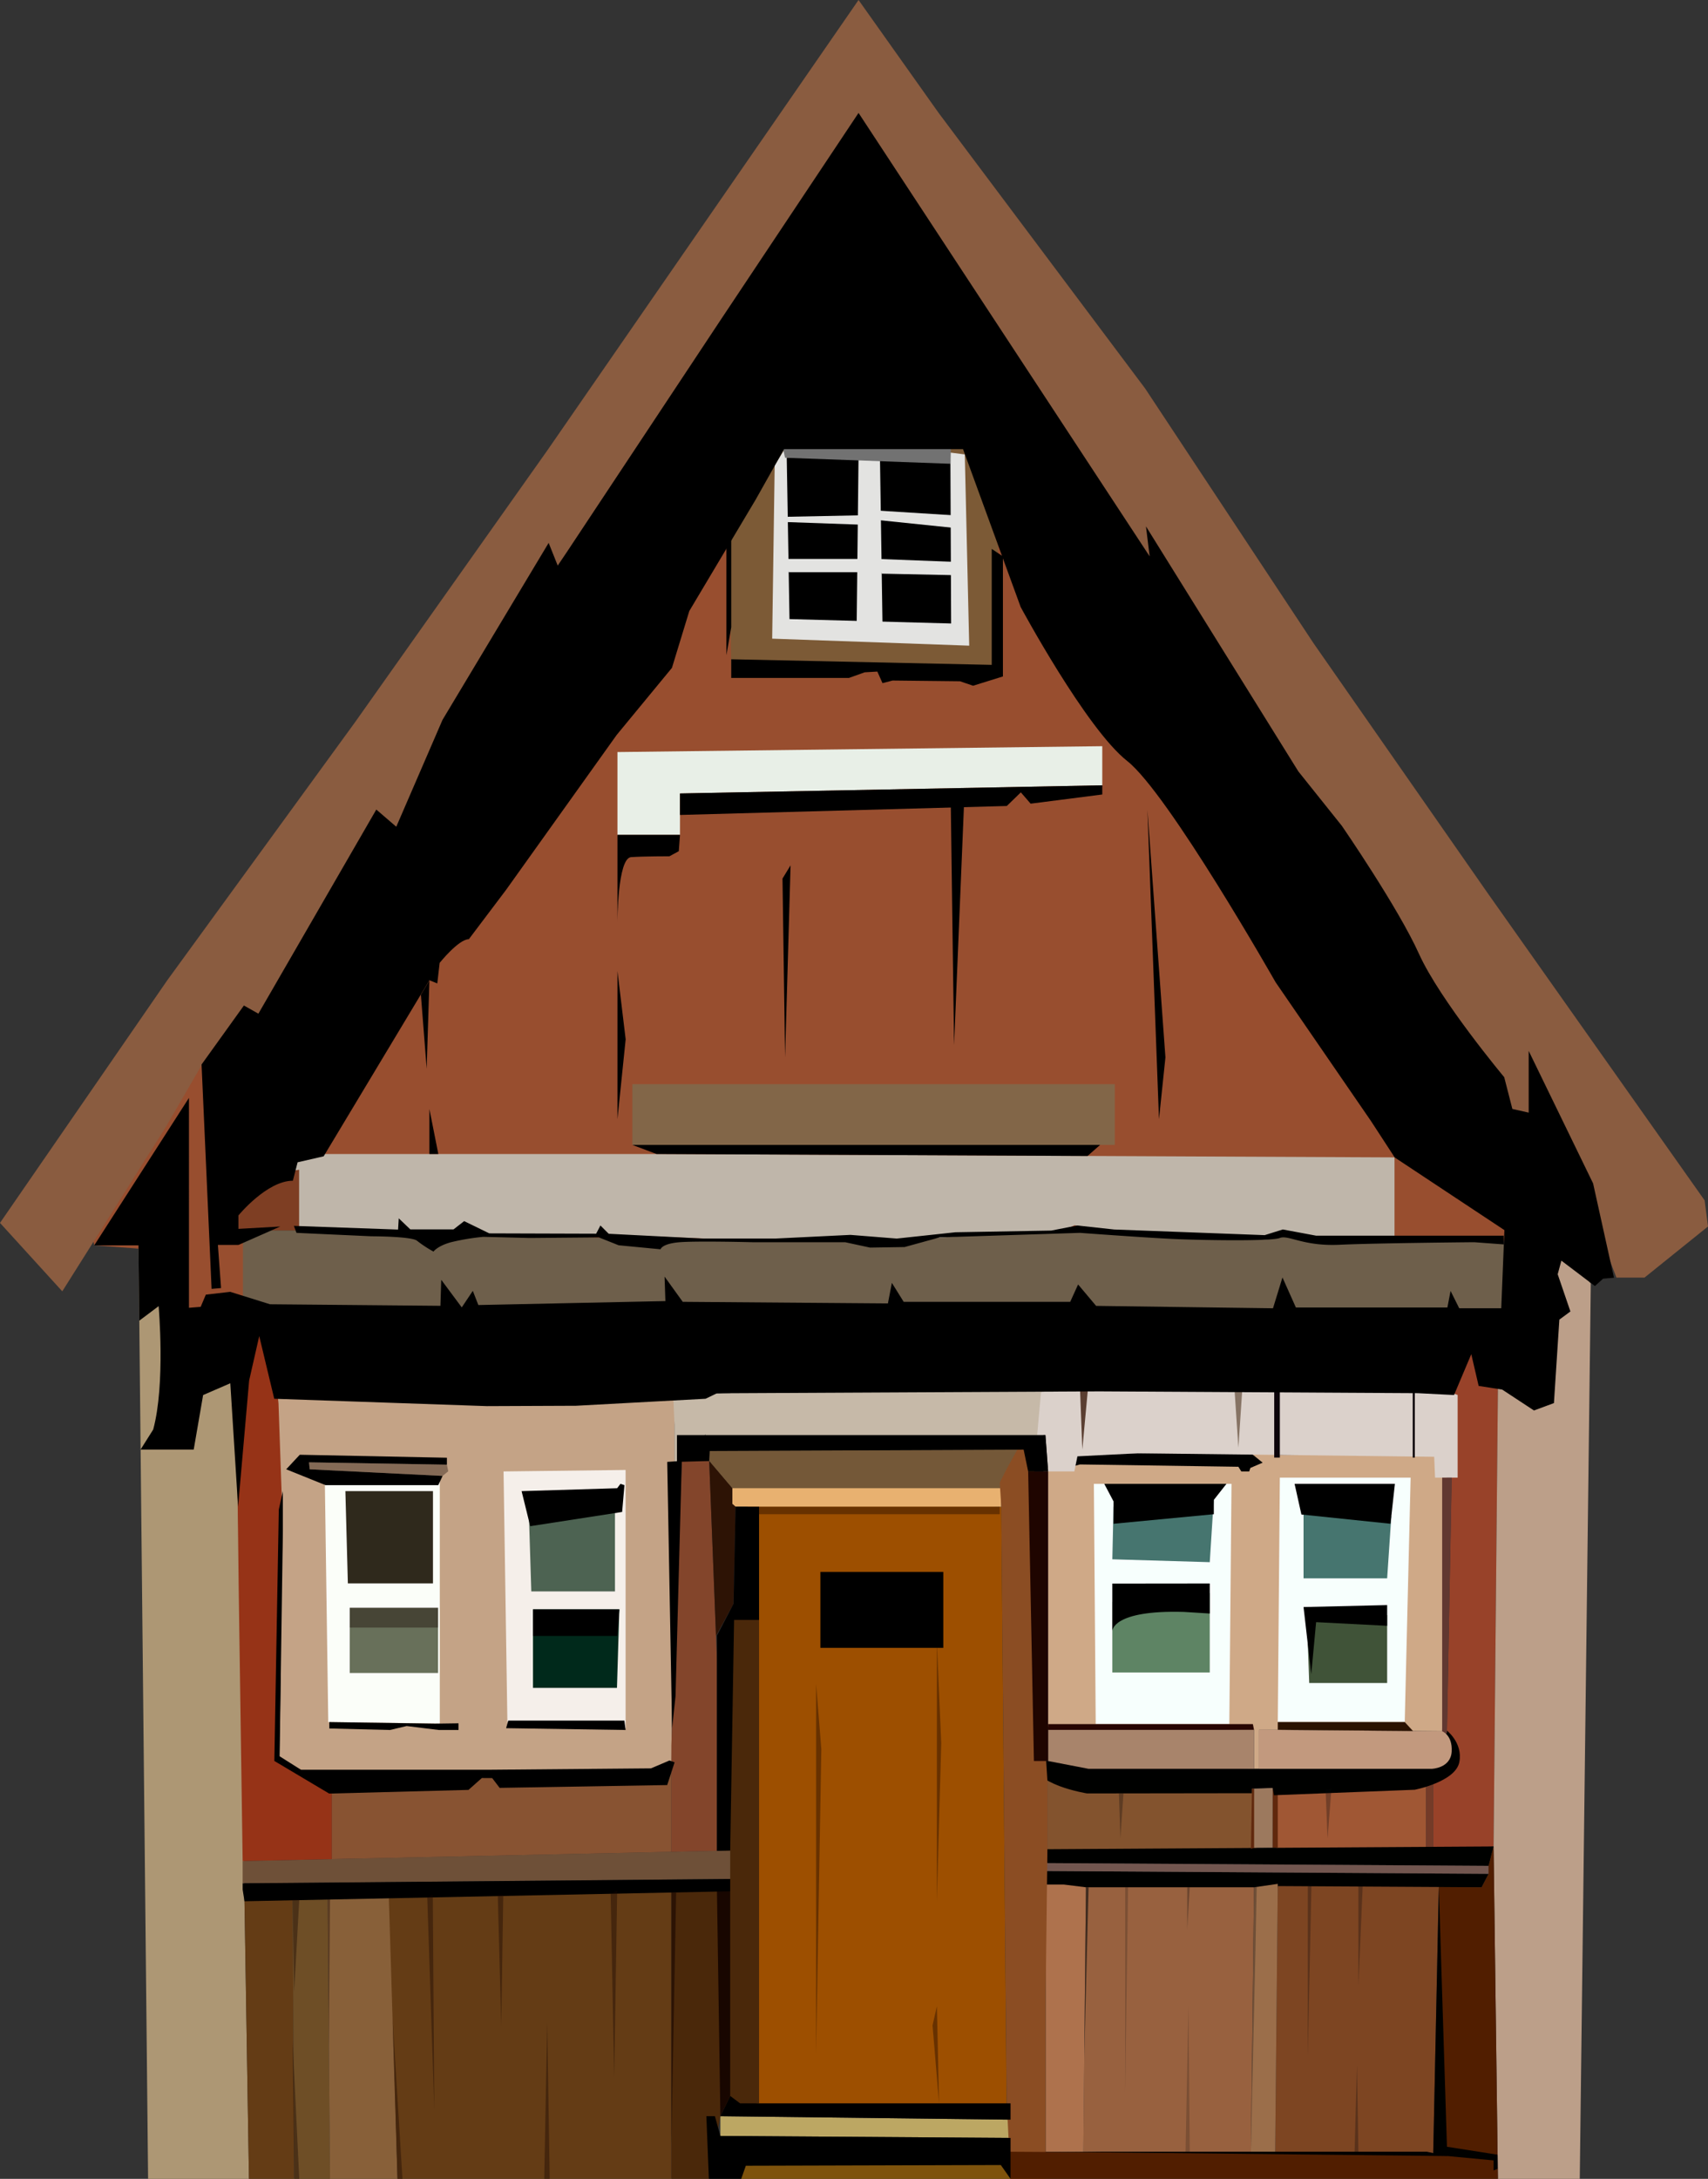 <svg xmlns="http://www.w3.org/2000/svg" viewBox="0 0 463.51 591.03"><rect x="0" y="0" width="463.51" height="591.03" fill="#333333" stroke="none"/><defs><style>.a{fill:#984e2f;}.b{fill:#7c5a36;}.c{fill:#cfa987;}.d{fill:#c4a386;}.e{fill:#f7fffd;}.f{fill:#9d4f00;}.g{fill:#4a280a;}.h{fill:#984229;}.i{fill:#a05734;}.j{fill:#83532e;}.k{fill:#60280d;}.l{fill:#9c795e;}.m{fill:#ad9774;}.n{fill:#6e5038;}.o{fill:#bca763;}.p{fill:#c6b9a8;}.q{fill:#f5efea;}.r{fill:#dbd1cb;}.s{fill:#5a3e31;}.t{fill:#867364;}.u{fill:#743b28;}.v{fill:#0c030a;}.w{fill:#000100;}.x{fill:#e8b170;}.y{opacity:0.5;}.z{fill:#a8846b;}.aa{fill:#613831;}.ab{fill:#270501;}.ac{fill:#c2997e;}.ad{fill:#2b1201;}.ae{fill:#72564f;}.af{fill:#bc9f89;}.ag{fill:#7e530c;}.ah{fill:#7d4522;}.ai{fill:#9b6e4a;}.aj{fill:#98613f;}.ak{fill:#ae724d;}.al{fill:#963317;}.am{fill:#643c15;}.an{fill:#6e4e26;}.ao{fill:#886039;}.ap{fill:#fbfef9;}.aq{fill:#885332;}.ar{fill:#83452b;}.as{fill:#2d1305;}.at{fill:#8b4d23;}.au{fill:#511e00;}.av{fill:#68705a;}.aw{fill:#2f291c;}.ax{fill:#00291b;}.ay{fill:#4d6352;}.az{fill:#846a56;}.ba{fill:#5e8464;}.bb{fill:#46756f;}.bc{fill:#405338;}.bd{fill:#6e5f4b;}.be{fill:#bfb6aa;}.bf{fill:#7e3e23;}.bg{fill:#8a5c40;}.bh{fill:#e3e3e1;}.bi{fill:#727272;}.bj{fill:#e8efe7;}.bk{fill:#826648;}.bl{fill:#1f0500;}.bm,.br,.bs{fill:#180600;}.bn,.bo,.bp,.bq{fill:#08090b;}.bn,.br{opacity:0.6;}.bo{opacity:0.2;}.bp{opacity:0.3;}.bs{opacity:0.4;}</style></defs><polygon class="a" points="79.72 313.03 212.35 107.48 263.02 107.48 410.66 317.29 410.66 335.02 400.87 346.56 81.17 341.7 79.72 313.03"/><polygon class="b" points="197.78 140.15 198.44 180.8 269.93 180.8 270.86 148.05 260.51 118.03 207.36 118.03 197.78 140.15"/><polygon class="c" points="282.55 468.33 340.31 469.22 340.31 479.8 341.68 479.8 341.68 469.22 346.76 469.22 391.37 469.61 392.67 396.4 388.93 394.21 347.32 394.67 344.63 394.21 337.61 394.21 290.01 396.4 283.18 398.46 282.55 468.33"/><polygon class="d" points="107.97 480.74 182.19 480.74 183.04 397.03 183.07 375.27 74.77 372.86 76.2 453.81 75.81 476.86 81.13 480.45 107.97 480.74"/><polygon class="e" points="296.85 402.5 297.35 467.67 333.61 467.67 334.2 402.5 296.85 402.5"/><polygon class="f" points="202.93 406.26 202.93 571.9 273.19 571.76 271.73 408.71 202.93 406.26"/><polygon class="g" points="198.46 438.51 205.99 438.51 205.99 570.55 196.6 571.76 196.6 449.12 198.46 438.51"/><polygon class="h" points="393.97 370.21 398.09 364.05 406.5 376.51 405.32 500.86 388.93 502.48 388.93 472.75 392.67 469.96 393.97 399.14 393.97 370.21"/><polygon class="i" points="346.05 485.96 346.32 501.96 386.97 501.96 386.97 484.69 346.05 485.96"/><polygon class="j" points="284.24 482.99 284.24 501.96 341.04 501.96 340.31 485.17 284.24 482.99"/><polygon class="k" points="346.76 486.97 346.76 501.22 345.34 501.23 345.37 485 346.76 486.97"/><polygon class="l" points="340.31 485.17 340.31 501.26 345.34 501.23 345.37 485 340.31 485.17"/><polygon class="m" points="40.19 591.03 67.56 591.03 63.66 349.53 37.59 337.8 40.19 591.03"/><polygon class="n" points="69.33 510.86 198.16 509.69 198.16 501.97 65.85 504.82 65.85 510.86 69.33 510.86"/><rect x="222.63" y="426.39" width="33.36" height="20.6"/><polygon class="o" points="195.49 579.39 274.24 579.93 274.24 574.97 195.49 574.03 195.49 579.39"/><polygon class="e" points="347.32 400.82 382.81 400.82 381.21 467.12 346.76 467.12 347.32 400.82"/><polygon class="p" points="191.41 378.07 191.41 390.74 230.97 391.52 283.18 391.04 283.18 375.27 191.41 378.07"/><polygon points="293.08 397.24 336.07 397.87 336.86 399.14 339 399.14 339.32 398.19 342.65 396.76 338.85 393.67 290.98 394.7 290.98 397.79 293.08 397.24"/><polygon class="q" points="136.65 399.14 169.77 398.74 169.77 468.79 137.7 467.53 136.65 399.14"/><polygon class="r" points="282.5 377.7 284.06 376.96 393.62 377.7 395.57 378.4 395.57 400.82 389.44 400.82 389.2 395.16 308.73 394.21 292.39 395.04 291.55 399.14 284.44 399.14 283.7 389.27 281.46 389.27 282.5 377.7"/><polygon class="s" points="293.08 376.51 293.72 393.19 295.26 376.51 293.08 376.51"/><polygon class="t" points="335.02 376.96 336.07 392.71 337.12 376.96 335.02 376.96"/><polygon class="u" points="386.97 483.93 386.97 502.48 388.93 502.48 388.93 483.45 386.97 483.93"/><polygon class="v" points="345.79 376.96 345.79 395.38 347.32 395.38 347.32 375.78 345.79 376.96"/><rect class="v" x="383.38" y="377.38" width="0.56" height="18"/><path class="w" d="M457.05,574.8s4.65,3.39,3.63,8.75-12.1,7.51-12.1,7.51l-38.2,1.49-.36-2-5.6.18V592l-44.76.06s-15.28-2.42-14.43-8.81h9.13L405,585.38h48.29Z" transform="translate(-64.65 -105.58)"/><polygon class="x" points="192.46 396.3 198.73 403.69 198.73 407.94 199.61 408.71 271.73 408.71 271.73 402.51 276.07 393.23 192.59 393.59 192.46 396.3"/><polygon points="213.05 124.17 213.05 169.95 260.51 171.03 258.91 124.78 213.05 124.17"/><polygon class="y" points="209.53 403.69 271.73 403.69 271.73 402.51 276.07 393.23 192.59 393.59 192.46 396.3 198.73 403.69 209.53 403.69"/><polygon class="z" points="311.03 469.22 340.31 469.22 340.31 479.8 295.39 479.8 284.44 477.69 284.44 469.22 311.03 469.22"/><polygon class="aa" points="391.37 469.61 391.37 400.82 393.97 400.82 392.67 469.96 392.01 471.02 391.37 469.61"/><polygon class="ab" points="332.12 467.67 340 467.67 340.31 469.22 284.44 469.22 284.44 467.67 332.12 467.67"/><path class="ac" d="M406.33,585.38V574.8l49.69.4s2.84,1,2.58,5.51-5.34,4.67-5.34,4.67Z" transform="translate(-64.65 -105.58)"/><polygon class="ad" points="346.76 467.12 381.21 467.12 383.45 469.55 346.76 469.22 346.76 467.12"/><polygon class="w" points="274.3 501.67 274.97 505.32 403.97 506.13 405.32 500.86 274.3 501.67"/><polygon class="w" points="275.51 507.48 276.46 511.13 295.11 512.24 311.85 512.24 402.08 511.94 403.97 508.29 275.51 507.48"/><polygon class="ae" points="274.97 506.13 275.51 507.48 403.97 508.29 403.97 506.13 274.97 505.32 274.97 506.13"/><polygon class="k" points="340.31 501.26 340.31 485.17 339.77 485.18 339.47 501.52 340.31 501.26"/><polygon class="af" points="406.5 591.03 428.71 591.03 431.7 348.14 422.44 336.69 409.91 364.05 406.5 376.51 405.32 500.86 406.5 591.03"/><polygon class="ag" points="200.79 586.33 201.15 591.03 274.24 591.03 274.24 586.33 200.79 586.33"/><polyline class="ah" points="388.93 585.08 346.05 583.78 346.76 511.61 390.46 511.86 388.93 585.08"/><polyline class="ai" points="339.47 583.67 340.31 511.94 346.76 511.01 346.05 583.78 339.47 583.67"/><polygon class="aj" points="320.8 511.94 294.7 511.94 294 583.78 339.47 583.67 340.31 511.94 320.8 511.94"/><polygon class="ak" points="288.73 511.2 283.78 511.2 283.78 583.67 294 583.78 294.7 511.94 288.73 511.2"/><polygon class="al" points="64.78 364.04 73.53 360.76 75.58 380.71 76.76 414.62 75.17 475.17 75.81 476.86 84.8 481.81 90.07 481.59 90.07 504.3 65.85 504.82 64.78 431.15 64.23 385.36 64.78 364.04"/><polygon class="am" points="67.56 591.03 79.83 591.03 79.41 514.02 79.4 512.71 66.3 512.71 67.56 591.03"/><polygon class="an" points="88.91 513.92 89.56 591.03 79.83 591.03 79.41 514.02 88.91 513.92"/><polygon class="ao" points="92.08 513.92 105.73 513.92 107.87 591.03 89.56 591.03 88.91 513.92 92.08 513.92"/><polygon class="am" points="105.46 512.71 182.19 512.71 182.19 591.03 107.87 591.03 105.46 512.71"/><polygon class="g" points="192.37 591.03 182.19 591.03 182.19 512.71 196.36 511.74 195.49 574.03 192.37 591.03"/><polygon class="ap" points="88.15 401.58 89.08 467.13 119.35 467.53 119.35 400.8 88.15 401.58"/><polygon class="aq" points="90.07 483.75 90.07 504.3 182.19 502.32 182.19 480.74 132.13 481.76 90.07 483.75"/><polygon class="ar" points="194.56 502.05 182.19 502.32 182.19 473.43 185.04 395.93 192.46 396.3 194.56 450.19 194.56 502.05"/><polygon class="as" points="194.31 443.76 199.05 435.07 199.61 408.71 198.73 407.94 198.73 403.69 192.46 396.3 194.31 443.76"/><polygon class="at" points="271.31 402.18 273.19 398.46 276.07 393.23 280.54 392.71 281.73 443.76 284.24 482.99 284.24 501.96 283.78 539.82 283.78 583.67 283.78 591.03 274.24 591.03 273.19 569.82 271.73 408.71 271.31 402.18"/><polygon class="a" points="24.42 332.8 25.58 337.8 47.95 339.5 51.55 363.37 67.56 355.03 65.93 336.07 61.68 285.24 54.82 285.24 24.42 332.8"/><polyline class="au" points="406.5 591.03 274.24 591.03 273.88 583.67 406.41 584.48 405.32 500.86 403.97 506.13 403.97 508.29 402.08 511.94 390.46 511.86 390.46 582.63 406.41 584.48"/><path d="M154,573.58" transform="translate(-64.65 -105.58)"/><rect class="av" x="94.91" y="436.13" width="23.97" height="17.68"/><polygon class="aw" points="94.4 429.51 117.5 429.51 117.5 404.48 93.73 404.48 94.4 429.51"/><polygon class="ax" points="144.64 436.55 144.64 457.85 167.43 457.85 168.07 436.55 144.64 436.55"/><polygon class="ay" points="144.18 431.68 166.89 431.68 166.89 409.73 143.53 410.74 144.18 431.68"/><polygon class="az" points="121.64 399.1 121.28 397.3 83.86 396.67 84.04 398.56 120.11 400.35 121.64 399.1"/><polygon class="ba" points="301.86 434.52 301.86 453.67 328.3 453.67 328.3 432.12 301.86 434.52"/><polygon class="bb" points="302.18 408.71 301.86 422.97 328.3 423.75 329.41 406.26 302.18 408.71"/><polygon class="bb" points="353.75 409.97 353.75 428.13 376.44 428.13 377.57 411.3 353.75 409.97"/><polygon class="bc" points="354.69 439.75 355.29 456.53 376.44 456.53 376.44 438.11 354.69 439.75"/><polygon class="bd" points="65.93 336.07 65.93 354.15 406.5 359.35 412.53 336.69 354.71 336.07 348.28 335.02 343.01 336.3 294.96 333.77 257.02 335.02 243.89 336.93 223.36 336.3 178.61 336.42 145.33 335.02 112.68 335.54 81.17 333.77 69.95 333.77 65.93 336.07"/><polygon class="be" points="79.72 313.03 177.18 313.03 378.44 313.95 378.44 336.33 351.4 335.02 343.01 336.3 300.63 333.77 291.61 332.36 287.84 334.01 269.07 334.63 248.41 336.27 231.72 336.33 201.23 336.36 167.43 335.02 132.01 335.02 103.14 334.31 79.72 332.6 79.72 313.03"/><polygon class="bf" points="69.65 319.25 60.9 332.23 64.23 333.77 81.17 333.77 81.17 317.29 69.65 319.25"/><polygon class="bg" points="0 331.72 16.9 350.28 45.02 305.66 54.99 288.45 73.68 280.63 120.3 214.24 161.29 158.36 189.41 110.29 223.33 55.15 232.99 39.55 297.16 139.86 334.35 193.01 382.97 272.83 406.37 306.2 426.68 315.36 438.66 346.56 446.28 346.56 463.51 332.69 462.6 325.62 403.65 242.17 356.48 174.51 310.77 105.39 254.72 30.63 232.99 0 148.6 122.08 96.35 195.91 45.38 265.93 0 331.72"/><polygon class="bh" points="210.23 126.23 209.55 173.24 263.02 175.14 261.82 123.27 257.91 122.77 258.11 169.13 214.25 167.93 213.45 120.97 210.23 126.23"/><polygon class="bh" points="232.99 123.37 232.48 169.43 239.49 169.43 238.79 123.37 232.99 123.37"/><polygon class="bh" points="213.05 140.19 232.99 139.79 232.99 142.3 213.05 141.6 213.05 140.19"/><polygon class="bh" points="213.05 151.61 233.58 151.61 233.58 155.22 214.04 155.22 213.05 151.61"/><polygon class="bh" points="238.09 151.61 258.91 152.41 258.91 156.02 239.28 155.61 238.09 151.61"/><polygon class="bh" points="238.09 141.05 258.91 143.2 258.91 139.79 238.09 138.49 238.09 141.05"/><polygon class="bi" points="212.35 120.97 213.05 124.17 257.93 125.8 258.04 121.71 212.35 120.97"/><polygon class="bj" points="167.56 204 167.56 226.46 184.53 226.46 184.53 215.23 299.13 213.02 299.13 202.41 167.56 204"/><rect class="bk" x="171.6" y="294.09" width="130.92" height="16.47"/><polygon class="p" points="183.04 386.5 183.04 397.03 187.5 394.21 192.46 387.75 192.46 377.04 182.68 378.12 183.04 386.5"/><path d="M90.23,443.38h12l.21,20.45,5.26-3.95s1.88,21.17-1.48,33.48l-3.42,5.42h14.42L119.77,484l7.38-3.2,2.11,33.49,3-34.23L135,468l4.07,17,57.71,2,24.2-.1L256.13,485l3.07-1.48L363,483l86.4.49,9.84.5,4.68-11.08,2,8.61,6.4,1,8.61,5.66,5.42-2,1.47-22.64,3-2.22-3.45-10.09,1-3.69,9.1,6.89,2.22-2,2.95-.25-5.66-25.59-17.48-35.94v16.74l-4.43-1-2.21-8.61s-17.48-20.92-23.14-33.48-20.92-34.7-20.92-34.7l-11.81-14.77-41.35-66.46,1,8.13L297.64,136.21l-37.08,55.63-42.09,63.5L216,259l-2.46-6.16-28.8,48-12.55,29-5.42-4.66-32,55.37-3.93-2.22-11.49,16,2.72,60.87,2.57-.22-.86-11.7h5.57l11.35-5-11.35.64v-3.64s7.71-9.42,14.78-9.42l1.28-5,7.07-1.62,28.7-47.76,2.14.86.64-5.57s5.14-6.42,7.92-6.42L202,346.94l30-42,15-18.2,4.71-15.42,18-30.2,7.71-13.7H326l15.64,42.83s17.77,33,28.91,41.76,40.26,60,40.26,60l25.91,37.69,6.42,9.85,29.77,19.71-.86,21.2H460.65l-2.35-4.71-.86,4.49H416.32l-3.64-8.14-2.57,8.36-48-.65L357.22,454l-2.14,4.71H309.89l-3.21-5.14-1.07,5.57-55.68-.43L245,451.87l.22,6.64-50.76,1.07-1.5-3.85-3,4.49-5.57-7.49-.22,7.06-46.25-.42L127.13,456l-6.62.76-1.4,3.31-3.18.26V403.39Z" transform="translate(-64.65 -105.58)"/><polygon class="w" points="388.93 584.48 390.46 511.86 392.67 582.32 406.41 584.48 406.41 588.28 405.32 588.75 405.32 586.02 388.93 584.48"/><polygon points="75.66 409.49 74.45 477.67 89.33 486.52 127.14 485.52 130.76 482.3 133.57 482.32 135.59 484.97 181.06 484.21 183.07 478.04 181.69 477.54 176.65 479.68 132.81 480.06 81.67 480.06 75.88 476.4 76.76 415.56 76.76 404.48 75.66 409.49"/><polygon class="bl" points="279.02 399.14 280.58 477.69 284.44 477.69 284.44 399.14 279.02 399.14"/><polygon points="183.71 389.27 283.7 389.27 284.44 399.14 279.02 399.14 277.79 393.22 192.59 393.59 192.46 396.3 183.71 396.55 183.71 389.27"/><polygon points="194.56 478.23 194.56 502.05 198.16 501.97 199.21 439.42 205.99 439.42 205.99 408.71 199.61 408.71 199.07 435.03 194.56 443.67 194.56 478.23"/><polygon points="198.16 568.54 200.85 570.55 274.24 570.55 274.24 574.97 195.49 574.03 198.16 568.54"/><polygon points="191.69 574.03 192.37 591.03 201.15 591.03 202.4 587.47 271.6 587.28 274.24 591.03 274.24 579.93 195.49 579.39 194.01 574.03 191.69 574.03"/><polygon class="w" points="283.78 583.67 392.87 584.85 387.21 583.67 283.78 583.67"/><polygon class="bm" points="194.56 512.71 195.49 574.03 198.16 568.54 198.16 513.03 194.56 512.71"/><polygon class="bn" points="294.7 511.94 294.25 557.94 295.42 511.94 294.7 511.94"/><polygon class="bo" points="305.35 511.94 305.35 567.71 306.13 511.94 305.35 511.94"/><polygon class="bp" points="322.18 511.94 322.18 523.41 322.87 511.94 322.18 511.94"/><polygon class="bp" points="340.31 511.54 339.48 582.5 340.68 529.73 341.04 511.54 340.31 511.54"/><polygon class="bp" points="354.9 511.2 354.9 557.94 355.9 511.01 354.9 511.2"/><polygon class="bp" points="368.64 511.44 368.64 538.69 369.82 511.2 368.64 511.44"/><path class="bq" d="M435.78,689.25" transform="translate(-64.65 -105.58)"/><polygon class="bp" points="368.64 583.67 368.25 560.13 367.6 583.67 368.64 583.67"/><polygon class="bo" points="322.87 583.67 322.52 544.2 321.73 583.67 322.87 583.67"/><polygon class="bp" points="303.64 486.48 304.05 498.69 304.88 486.48 303.64 486.48"/><polygon class="bp" points="359.74 485.54 360.27 498.69 361.32 485.17 359.74 485.54"/><polygon points="65.85 512.56 66.35 515.73 198.16 513.03 198.16 509.69 65.85 510.86 65.85 512.56"/><polygon class="br" points="182.19 513.36 182.19 581.83 183.49 513.33 182.19 513.36"/><polygon class="bs" points="115.95 514.71 117.86 572.33 117.45 513.92 115.95 514.71"/><polygon class="bs" points="135.08 513.92 136.03 549.41 136.57 513.92 135.08 513.92"/><polygon class="bs" points="165.72 513.69 166.67 563.51 167.49 512.8 165.72 513.69"/><polygon class="bs" points="147.69 591.03 148.5 548.6 149.18 591.03 147.69 591.03"/><polygon class="bs" points="88.91 515.27 89.25 555.14 89.56 515.25 88.91 515.27"/><polygon class="bs" points="107.87 591.03 106.53 547.58 109.22 591.03 107.87 591.03"/><polygon class="bs" points="79.83 591.03 79.41 553.56 81.21 591.03 79.83 591.03"/><polygon class="bs" points="79.41 515.25 79.83 540.3 81.21 515.25 79.41 515.25"/><polygon points="185.02 396.27 181.07 396.55 182.39 468.79 183.32 460.11 185.02 396.27"/><rect class="bs" x="205.99" y="408.71" width="65.32" height="2.03"/><polygon class="bs" points="221.47 456.81 221.47 557.04 222.89 474.51 221.47 456.81"/><polygon class="bs" points="254.25 445.5 254.25 515.73 255.43 472.84 254.25 445.5"/><polygon class="bs" points="254.25 544.2 254.84 570.55 253.07 549.41 254.25 544.2"/><polygon points="77.67 398.56 88.35 402.86 118.94 402.86 120.11 400.35 84.04 398.56 83.86 396.67 121.28 397.3 121.28 395.42 81.35 394.61 77.67 398.56"/><polygon points="141.55 404.48 143.89 413.99 168.83 410.13 169.46 402.86 168.38 402.5 167.48 403.69 141.55 404.48"/><polygon points="89.37 467.13 89.37 468.86 105.83 469.27 110.35 468.2 119.08 469.27 124.43 469.27 124.43 467.46 118.09 467.55 89.37 467.13"/><polygon points="137.92 466.72 137.35 468.78 169.77 469.27 169.44 466.72 137.92 466.72"/><polygon class="bs" points="104.45 441.49 118.88 441.49 118.88 436.13 94.91 436.13 94.91 441.49 104.45 441.49"/><polygon points="144.64 436.55 168.07 436.55 167.52 443.76 144.64 443.76 144.64 436.55"/><polygon points="299.67 402.5 302.18 407.25 302.18 413.33 329.4 410.74 329.4 406.86 332.83 402.5 299.67 402.5"/><polygon points="351.32 402.5 378.54 402.5 377.35 413.33 353.17 410.82 351.32 402.5"/><polygon points="353.75 435.92 376.44 435.39 376.44 441.01 357.16 440.02 355.84 454.12 353.75 435.92"/><path d="M366.51,535.14V548s-.11-5.73,19.39-5.18l7.05.44v-8.15Z" transform="translate(-64.65 -105.58)"/><path d="M145.11,440l20.28.93s11.06,0,12.45,1.23a32.56,32.56,0,0,0,4.45,2.92s1.08-1.54,4.76-2.54a62.17,62.17,0,0,1,8.76-1.46l12.6.31,18.75-.16,5.38,2.14,11.37,1.09s.31-1.54,5.22-1.92,19.67,0,19.67,0H294l6.76,1.46,9.37-.15,9.53-2.62,3.4-.11L357.73,440s18.78,1.39,26.31,1.7,25.6.61,27.93-.31,6.34,2.3,16.17,1.84,36.57-.69,36.57-.69l8,.59v-2.36H421.84l-9.06-1.69-4.92,1.54L367,439.09,357,438l-7.07,1.38-26,.46L308,441.55l-12.56-1-20.47,1H255.43l-25.59-1.3L227.59,438l-1.16,2.23-29-.09-6.82-3.32-2.88,2.24H176l-3.14-3-.18,3.05-28.28-1Z" transform="translate(-64.65 -105.58)"/><polygon points="269.13 148.9 269.13 180.35 198.44 178.83 198.44 183.89 230.4 183.89 234.65 182.37 238.09 182.17 239.49 185.31 242.23 184.6 260.51 184.8 264.08 186.01 272.17 183.49 272.17 150.92 269.13 148.9"/><polygon points="197.13 146.4 197.13 177.72 198.44 170.14 198.44 143.2 197.13 146.4"/><path d="M232.21,332.05v23.72s0-17.45,3.71-17.69,10.4-.23,10.4-.23l2.54-1.38.32-4.42Z" transform="translate(-64.65 -105.58)"/><polygon points="184.53 221.06 273.22 218.63 277.03 214.93 279.69 218 299.13 215.51 299.13 213.02 184.53 215.23 184.53 221.06"/><polygon points="171.6 310.56 178.16 313.03 295.13 313.57 298.55 310.56 171.6 310.56"/><polygon points="167.56 263.39 167.56 303.6 169.79 281.92 167.56 263.39"/><polygon points="212.35 238.32 213.05 286.82 214.54 234.73 212.35 238.32"/><polygon points="314.52 303.6 311.38 219.67 316.27 286.82 314.52 303.6"/><polygon points="258.04 219.67 258.91 283.5 261.58 218.95 258.04 217.04 258.04 219.67"/><polygon points="114.22 269.83 115.79 289.9 116.53 265.98 114.22 269.83"/><polygon points="116.53 313.03 116.53 300.83 118.95 313.03 116.53 313.03"/></svg>